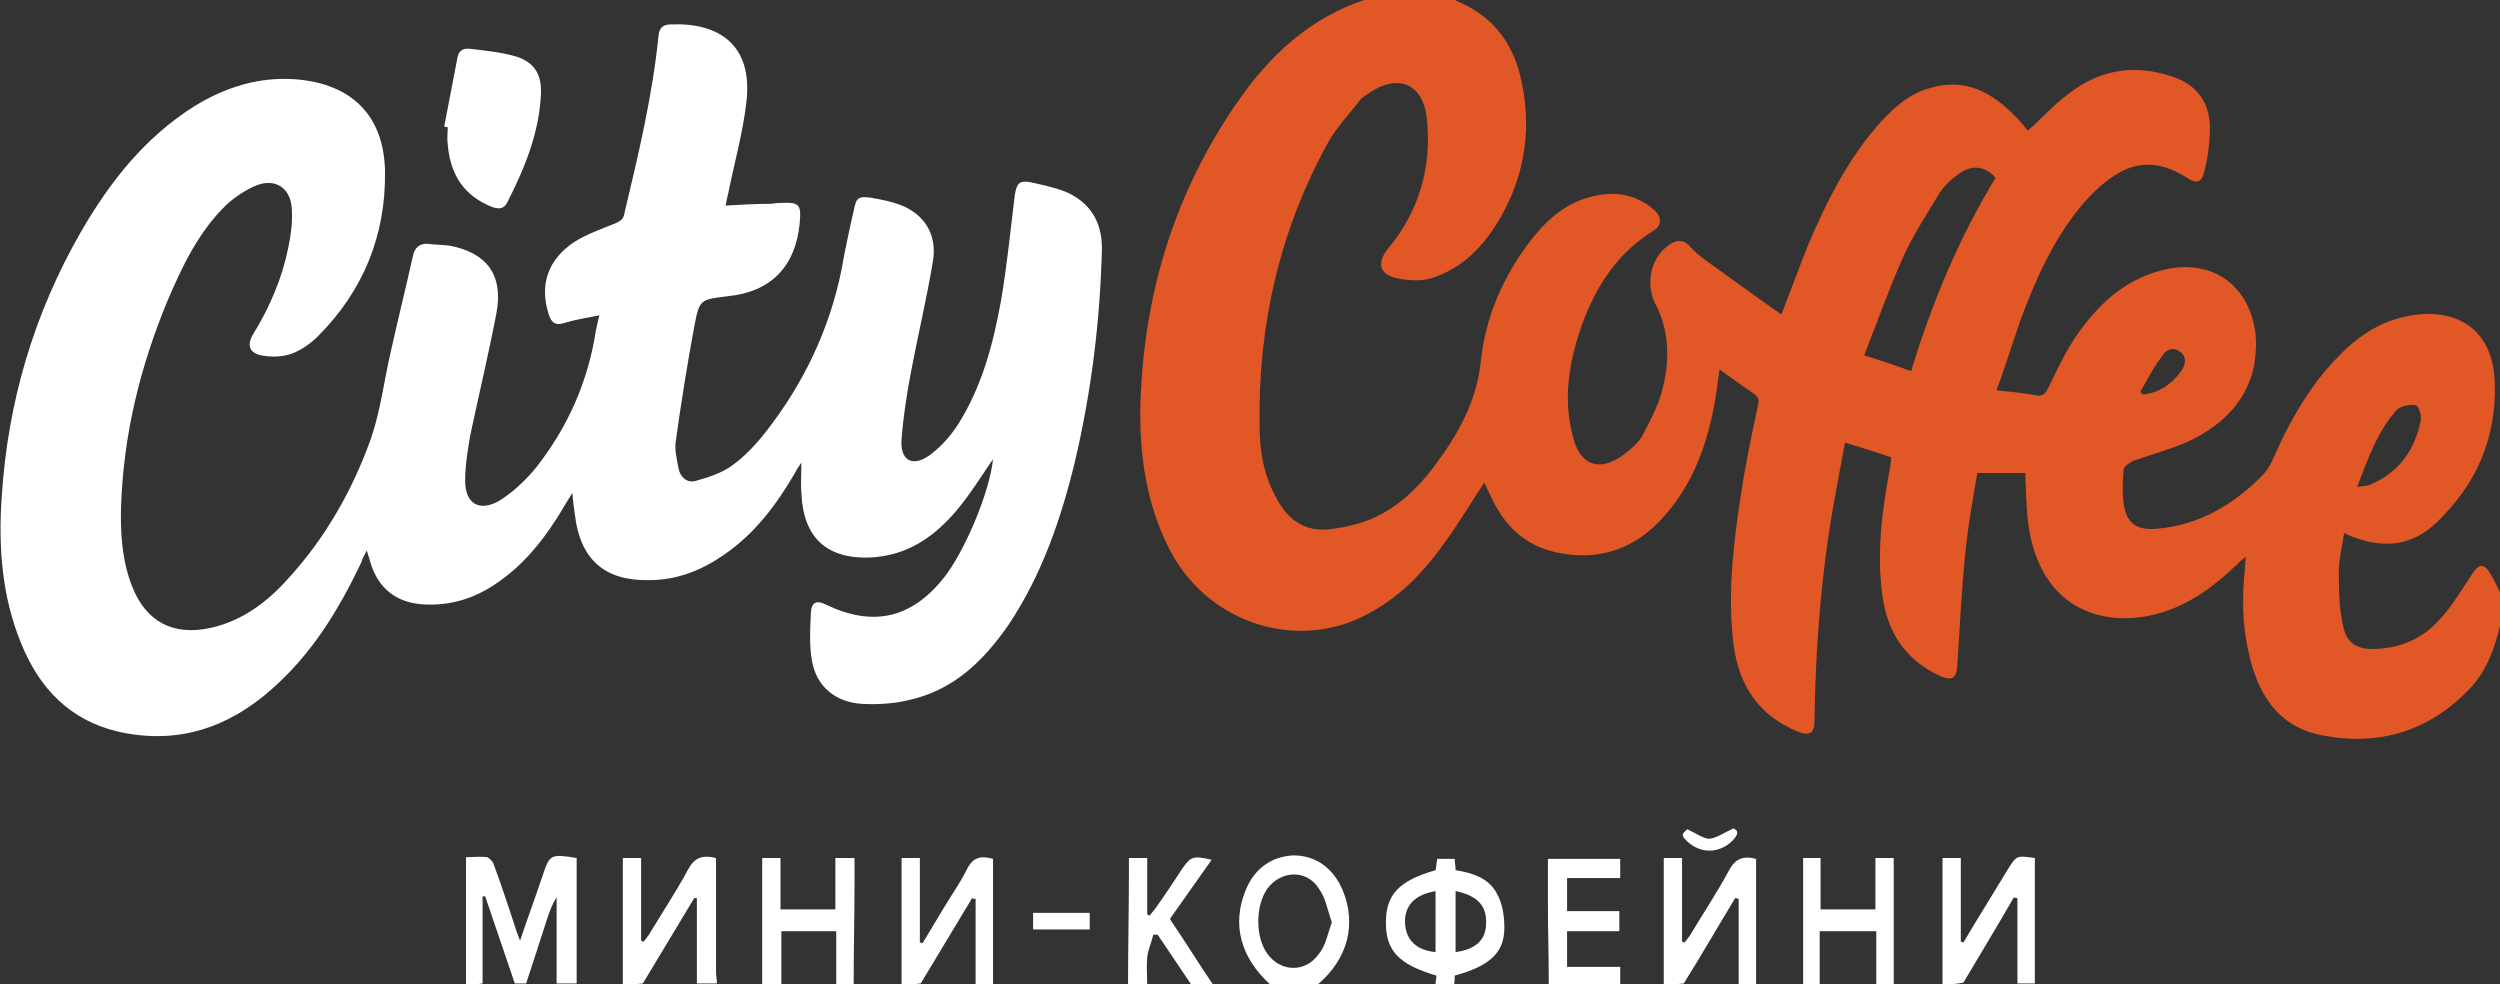<svg width="287" height="113" viewBox="0 0 287 113" fill="none" xmlns="http://www.w3.org/2000/svg">
<rect x="0" y="0" width="287" height="113" fill="#333333" stroke="none"/>
<g clip-path="url(#clip0_2009_7)">
<path d="M287 71.8C286.4 74.5 285.4 77.1 283.5 79.1C278.8 84 273 85.7 266.5 84.4C261.4 83.4 259.1 79.5 258.1 74.7C257.4 71.6 257.4 68.5 257.7 65.4C257.7 65 257.8 64.6 257.8 63.9C257.3 64.3 257 64.6 256.7 64.9C254.6 66.9 252.3 68.7 249.6 69.8C243.1 72.5 234.5 71 232.9 60.5C232.6 58.5 232.6 56.4 232.5 54.3C230.7 54.3 228.9 54.3 227 54.3C226.5 57.2 226 60 225.7 62.7C225.2 67.3 225 71.8 224.7 76.4C224.6 77.9 224.1 78.2 222.7 77.6C218.4 75.6 216.4 72.1 216 67.5C215.5 63 216.1 58.5 216.9 54.1C217 53.6 217.1 53 217.1 52.5C215.4 51.9 213.7 51.4 211.8 50.8C211.2 54.2 210.5 57.6 210 60.9C208.9 68.2 208.4 75.5 208.3 82.8C208.3 84.2 207.7 84.5 206.4 84C201.8 82.1 199.6 78.6 199 73.9C198.3 68.1 199 62.3 199.9 56.5C200.4 53.2 201.1 49.9 201.8 46.6C202 45.8 201.8 45.5 201.2 45.1C200 44.3 198.8 43.4 197.4 42.4C197.2 44 197 45.5 196.7 47C195.8 51.5 194.2 55.7 191.1 59.2C187.8 63 183.6 64.5 178.6 63.4C175 62.6 172.7 60.3 171.2 57.1C170.9 56.5 170.7 56 170.4 55.4C168.8 57.8 167.4 60.2 165.7 62.5C163.2 66 160.3 68.9 156.4 70.8C148.6 74.6 139 71.5 134.6 63.7C131.8 58.6 130.9 53.1 130.9 47.4C131.1 34.5 134.6 22.5 142 11.8C145.7 6.4 150.4 2 156.9 -0.1C157 -0.1 157 -0.2 157.1 -0.3C160.3 -0.3 163.4 -0.3 166.6 -0.3C166.8 -0.2 167 1.22115e-05 167.2 0.1C171.1 1.7 173.5 4.6 174.5 8.6C175.9 14.3 175.2 19.8 172.3 24.9C170.4 28.2 167.9 30.9 164.1 32C162.9 32.3 161.5 32.2 160.2 31.9C158.6 31.5 157.9 30.4 159.3 28.6C162.9 24.3 164.4 19.2 163.8 13.6C163.4 9.7 160.6 8.4 157.3 10.6C156.8 10.9 156.2 11.3 155.9 11.8C154.7 13.3 153.4 14.7 152.5 16.3C146.9 26.4 144.4 37.4 144.6 48.9C144.6 51.8 145.1 54.7 146.6 57.3C148 59.9 150.1 61.2 153.1 60.7C154.6 60.5 156.2 60.1 157.6 59.5C160.5 58.2 162.7 56.1 164.6 53.6C167.3 50 169.5 46.2 170 41.5C170.5 36.5 172.5 31.9 175.5 27.9C177.3 25.5 179.5 23.4 182.6 22.6C185.2 21.9 187.7 22.2 189.9 24.1C190.8 24.9 190.8 25.9 189.8 26.5C185.6 29.1 183.1 33 181.5 37.6C180.1 41.7 179.4 45.9 180.6 50.2C181.4 53.5 183.7 54.2 186.4 52.2C187.2 51.6 188 50.9 188.5 50.1C189.4 48.4 190.3 46.7 190.8 44.9C191.7 41.5 191.7 38 190 34.8C188.9 32.6 189.5 29.6 191.5 28.2C192.4 27.5 193.3 27.4 194.1 28.4C194.6 28.9 195.1 29.4 195.7 29.8C198.6 31.9 201.5 34 204.5 36.1C205.6 33.3 206.5 30.8 207.5 28.3C209.7 23.1 212.2 18.1 216 13.9C217.6 12.2 219.3 10.7 221.6 10.1C225.6 8.9 228.7 10.6 231.4 13.4C231.9 13.9 232.4 14.5 232.8 15C234.4 13.6 235.7 12.1 237.3 10.9C240.9 8 245 7.3 249.4 8.8C252.1 9.7 253.6 11.6 253.7 14.5C253.7 16.2 253.5 17.9 253.1 19.5C252.8 21 252.2 21.2 250.9 20.3C247.8 18.4 245 18.4 242.1 20.6C241 21.4 240.1 22.3 239.2 23.3C235.8 27.3 233.7 32 231.9 36.9C231 39.5 230.2 42.1 229.2 44.8C230.9 45 232.3 45.1 233.8 45.4C234.5 45.5 234.8 45.2 235.1 44.6C236.1 42.6 237 40.6 238.2 38.8C240.7 35.1 243.8 32.1 248.3 31C253.5 29.7 257.8 32.3 258.8 37.5C259.1 38.9 259 40.4 258.8 41.8C258 46 255.2 48.7 251.6 50.5C249.5 51.5 247.2 52.1 244.9 52.9C244.5 53.1 243.9 53.5 243.8 53.8C243.7 55.1 243.6 56.5 243.8 57.8C244.1 60.1 245.3 60.9 247.6 60.7C252.4 60.3 256.3 58 259.6 54.7C260.1 54.2 260.6 53.5 260.9 52.8C262.5 49.1 264.4 45.6 267 42.5C269.3 39.8 272 37.4 275.5 36.5C280.6 35.1 286.2 36.7 286.4 44C286.6 50.3 284.3 55.6 279.7 60C277 62.6 273.8 63 270.3 61.7C269.9 61.6 269.6 61.4 269.1 61.2C268.9 62.7 268.5 64.1 268.5 65.5C268.5 67.6 268.5 69.8 269 71.9C269.4 73.9 270.7 74.6 272.7 74.5C275.6 74.4 278.1 73.3 280 71.2C281.5 69.6 282.6 67.7 283.8 65.9C284.5 64.8 285.1 64.6 285.8 65.7C286.3 66.5 286.7 67.4 287.1 68.2C287 69.6 287 70.7 287 71.8ZM219.4 42.6C221.8 34.7 224.9 27.3 229.1 20.4C227.9 19.1 226.5 18.9 225.1 19.8C224.2 20.4 223.3 21.2 222.7 22.1C221.2 24.6 219.6 27 218.4 29.7C216.8 33.3 215.5 37 214 40.8C216 41.4 217.7 42 219.4 42.6ZM270.6 55.9C271.3 55.8 271.8 55.8 272.2 55.6C275.4 54.2 277.2 51.7 277.9 48.3C278 47.7 277.7 46.6 277.3 46.5C276.7 46.4 275.7 46.6 275.2 47C273 49.4 271.9 52.5 270.6 55.9ZM245.7 45C245.8 45.1 245.9 45.2 246 45.3C247.9 45.1 249.3 44.1 250.4 42.6C250.9 41.9 251.1 41 250.3 40.4C249.4 39.7 248.6 40.2 248.2 40.9C247.2 42.2 246.5 43.6 245.7 45Z" fill="#E25726"/>
<path d="M53.5 113C53.5 108.2 53.5 103.4 53.5 98.4C54.4 98.4 55.2 98.3 55.9 98.4C56.2 98.5 56.6 98.9 56.7 99.3C57.6 101.7 58.4 104.2 59.2 106.6C59.3 107 59.5 107.4 59.7 108C60.6 105.3 61.5 102.9 62.3 100.5C63.1 98.1 63.2 98 66.2 98.5C66.2 103.3 66.2 108.1 66.2 112.9C65.4 112.9 64.7 112.9 63.9 112.9C63.9 109.6 63.9 106.3 63.9 103C63.4 103.8 63.1 104.6 62.8 105.5C62 108 61.2 110.5 60.4 112.9C60 112.9 59.6 112.9 59.1 112.9C58 109.6 56.8 106.2 55.7 102.9C55.6 102.9 55.5 102.9 55.4 102.9C55.4 106.2 55.4 109.6 55.4 112.9C54.9 113 54.2 113 53.5 113Z" fill="white"/>
<path d="M164.8 113C164.8 112.6 164.9 112.3 164.9 112C160.5 110.7 159.1 109.1 159.1 105.9C159.1 102.7 160.6 101.1 164.8 99.9C164.9 99.5 164.9 99.1 165 98.6C165.6 98.6 166.3 98.6 167 98.6C167 99 167.1 99.4 167.1 99.9C169 100.2 171 100.8 171.9 102.7C172.5 103.8 172.7 105.2 172.7 106.5C172.7 109.4 171 110.9 167 112C167 112.3 167 112.7 166.9 113.1C166.3 113 165.5 113 164.8 113ZM167.1 102.3C167.1 104.7 167.1 107 167.1 109.3C169.4 109 170.6 107.9 170.6 106C170.7 104 169.6 102.8 167.1 102.3ZM164.8 102.3C162.4 102.7 161.2 104 161.3 106C161.4 107.9 162.6 109.1 164.8 109.3C164.8 107 164.8 104.7 164.8 102.3Z" fill="white"/>
<path d="M71.5 113C71.5 108.2 71.5 103.4 71.5 98.5C72.2 98.5 72.9 98.5 73.6 98.5C73.6 101.7 73.6 104.9 73.6 108C73.7 108 73.8 108.1 73.9 108.1C74.1 107.8 74.3 107.6 74.5 107.3C76 104.8 77.6 102.4 79 99.8C79.7 98.5 80.6 98.1 82.2 98.5C82.2 98.9 82.2 99.3 82.2 99.8C82.2 103.7 82.2 107.6 82.2 111.5C82.2 112 82.3 112.4 82.3 112.9C81.5 112.9 80.8 112.9 80 112.9C80 109.6 80 106.4 80 103.1C79.9 103.1 79.8 103.1 79.7 103.1C77.7 106.4 75.8 109.6 73.8 112.9C73 113 72.3 113 71.5 113Z" fill="white"/>
<path d="M191 113C191 108.2 191 103.4 191 98.5C191.7 98.5 192.3 98.5 193.1 98.5C193.1 101.7 193.1 104.9 193.1 108.1C193.2 108.1 193.3 108.2 193.4 108.2C193.6 107.9 193.8 107.7 194 107.4C195.5 104.9 197.1 102.5 198.5 99.9C199.2 98.6 200.1 98.2 201.6 98.6C201.6 103.4 201.6 108.2 201.6 113C200.9 113 200.3 113 199.6 113C199.6 109.7 199.6 106.5 199.6 103.2C199.5 103.2 199.4 103.1 199.2 103.1C197.2 106.4 195.3 109.7 193.3 112.9C192.5 113 191.8 113 191 113Z" fill="white"/>
<path d="M223 113C223 108.2 223 103.4 223 98.5C223.6 98.5 224.3 98.5 225.1 98.5C225.1 101.7 225.1 104.9 225.1 108.1C225.2 108.1 225.3 108.2 225.4 108.2C225.9 107.4 226.4 106.5 226.9 105.7C228.1 103.7 229.3 101.8 230.5 99.8C231.5 98.2 231.5 98.2 233.6 98.5C233.6 103.3 233.6 108.1 233.6 112.9C232.9 112.9 232.3 112.9 231.6 112.9C231.6 109.6 231.6 106.4 231.6 103.1C231.5 103.1 231.3 103.1 231.2 103C229.3 106.3 227.3 109.6 225.4 112.8C224.5 113 223.8 113 223 113Z" fill="white"/>
<path d="M103.5 113C103.5 108.2 103.5 103.4 103.5 98.5C104.2 98.5 104.8 98.5 105.6 98.5C105.6 101.8 105.6 105 105.6 108.2C105.7 108.2 105.8 108.2 105.9 108.3C106.7 107 107.5 105.6 108.3 104.3C109.2 102.8 110.2 101.4 111 99.8C111.7 98.4 112.6 98.2 114 98.6C114 103.4 114 108.2 114 113C113.3 113 112.7 113 112 113C112 109.7 112 106.5 112 103.2C111.9 103.2 111.8 103.2 111.6 103.1C109.6 106.4 107.7 109.6 105.7 112.9C105 113 104.3 113 103.5 113Z" fill="white"/>
<path d="M145.8 113C142.4 109.9 141.4 106.1 143 102.2C144 99.7 146 98.3 148.5 98.2C151 98.2 153 99.6 154.1 102.1C155.8 106.1 154.7 110.1 151.3 113C149.5 113 147.6 113 145.8 113ZM152.9 105.9C152.4 104.5 152.2 103.1 151.4 102C150 99.8 147.1 99.9 145.5 102C144.1 104 144.1 107.6 145.5 109.5C147 111.6 149.9 111.7 151.4 109.5C152.2 108.6 152.4 107.2 152.9 105.9Z" fill="white"/>
<path d="M87.5 113C87.5 108.2 87.5 103.4 87.5 98.5C88.2 98.5 88.8 98.5 89.6 98.5C89.6 100.5 89.6 102.4 89.6 104.4C91.8 104.4 93.8 104.4 95.9 104.4C95.9 102.5 95.9 100.6 95.9 98.5C96.7 98.5 97.3 98.5 98.1 98.5C98.1 99.3 98.1 100.2 98.1 101C98.1 105 98 109 98 113C97.3 113 96.7 113 96 113C96 111 96 108.9 96 106.9C93.8 106.9 91.8 106.9 89.7 106.9C89.7 109 89.7 111 89.7 113C89 113 88.3 113 87.5 113Z" fill="white"/>
<path d="M207 113C207 108.2 207 103.4 207 98.5C207.7 98.5 208.3 98.5 209 98.5C209 100.5 209 102.4 209 104.4C211.2 104.4 213.2 104.4 215.3 104.4C215.3 102.5 215.3 100.6 215.3 98.5C216.1 98.5 216.7 98.5 217.4 98.5C217.4 103.3 217.4 108.1 217.4 113C216.7 113 216.1 113 215.4 113C215.4 111 215.4 108.9 215.4 106.9C213.1 106.9 211.1 106.9 208.9 106.9C208.9 109 208.9 111 208.9 113C208.4 113 207.7 113 207 113Z" fill="white"/>
<path d="M129.5 113C129.5 108.7 129.6 104.3 129.6 100C129.6 99.5 129.6 99 129.6 98.5C130.4 98.5 131 98.5 131.7 98.5C131.7 100.7 131.7 102.8 131.7 105C131.8 105 131.9 105.1 132 105.1C132.2 104.8 132.5 104.5 132.7 104.2C133.7 102.8 134.7 101.3 135.6 99.9C136.7 98.3 136.9 98.2 139.1 98.7C137.5 101 135.9 103.2 134.3 105.5C136 108 137.6 110.6 139.3 113.1C138.5 113.1 137.6 113.1 136.8 113.1C135.5 111.2 134.2 109.2 132.9 107.3C132.7 107.3 132.6 107.3 132.4 107.3C132.2 108.2 131.8 109 131.7 109.9C131.6 111 131.7 112 131.7 113.1C131 113 130.3 113 129.5 113Z" fill="white"/>
<path d="M177.8 113C177.8 109.9 177.7 106.8 177.7 103.7C177.7 102 177.7 100.3 177.7 98.6C180.5 98.6 183.2 98.6 186 98.6C186 99.3 186 100 186 100.8C184 100.8 182 100.8 179.9 100.8C179.9 102.1 179.9 103.3 179.9 104.6C181.9 104.6 183.8 104.6 185.9 104.6C185.9 105.4 185.9 106.1 185.9 106.9C184 106.9 182 106.9 179.9 106.9C179.9 108.3 179.9 109.6 179.9 111C181.9 111 183.9 111 186 111C186 111.8 186 112.4 186 113.1C183.3 113 180.5 113 177.8 113Z" fill="white"/>
<path d="M114 52.7C112.7 54.6 111.4 56.7 109.9 58.5C107.3 61.6 104.2 63.8 99.9 64C94.9 64.2 92.2 61.7 92 56.6C91.9 55.6 92 54.5 92 53.1C91.6 53.7 91.4 54 91.2 54.4C89.1 58 86.6 61.3 83.1 63.7C80.5 65.5 77.7 66.6 74.5 66.6C69.4 66.7 66.6 64.2 66 59.1C65.9 58.4 65.8 57.7 65.7 56.6C65.3 57.2 65.1 57.6 64.9 57.9C62.8 61.5 60.3 64.8 56.8 67.1C54.4 68.7 51.8 69.5 48.9 69.4C45.6 69.3 43.4 67.6 42.5 64.5C42.4 64.1 42.3 63.8 42.1 63.2C41.8 63.8 41.6 64.1 41.5 64.5C38.9 70 35.8 75.1 31.1 79.2C26.1 83.6 20.3 85.5 13.6 84C8 82.7 4.5 79 2.4 73.8C0.2 68.4 -0.2 62.7 0.2 57C0.9 46.1 3.9 36 9.3 26.6C12.6 20.9 16.6 15.8 22.3 12.2C25.9 10 29.7 8.8 33.9 9.1C40.4 9.6 44.1 13.3 44.2 19.7C44.3 27 41.7 33.4 36.5 38.6C35.7 39.4 34.6 40.2 33.5 40.6C32.4 41 31.1 41 30 40.8C28.6 40.5 28.3 39.6 29.1 38.3C31 35.2 32.4 31.9 33.1 28.4C33.4 27 33.6 25.4 33.5 24C33.4 21.6 31.6 20.4 29.4 21.3C28.2 21.8 27 22.6 26 23.5C22.8 26.6 20.9 30.6 19.2 34.6C16.1 42.1 14.2 49.8 13.9 58C13.8 61.2 14 64.4 15.2 67.4C16.8 71.4 19.9 73 24.1 72.1C27.8 71.3 30.7 69.1 33.1 66.4C37.4 61.7 40.5 56.2 42.6 50.3C43.7 47.1 44.1 43.6 44.9 40.2C45.7 36.6 46.6 33 47.4 29.4C47.6 28.4 48.2 27.9 49.2 28C50 28.1 50.8 28.1 51.6 28.2C55.9 29 57.8 31.6 57 35.9C56.1 40.6 55 45.2 54 49.9C53.7 51.6 53.4 53.4 53.4 55.2C53.4 57.8 55 58.8 57.3 57.5C58.9 56.5 60.4 55.1 61.6 53.6C65.2 49 67.5 43.8 68.4 38C68.5 37.5 68.6 37 68.8 36.2C67.3 36.5 66 36.7 64.7 37.1C63.7 37.4 63.3 37 63 36.1C61.9 32.7 62.9 29.8 65.9 27.8C67.3 26.9 69 26.3 70.5 25.7C71.2 25.4 71.6 25.2 71.7 24.4C73.3 17.7 74.9 11 75.6 4.1C75.7 3.1 76.2 2.8 77.1 2.8C82.6 2.6 86.4 5.2 85.7 11.6C85.3 15.2 84.3 18.7 83.6 22.2C83.5 22.6 83.4 23 83.3 23.6C85.1 23.5 86.7 23.4 88.3 23.4C88.7 23.4 89.1 23.3 89.5 23.3C91.8 23.2 92 23.4 91.8 25.7C91.3 30.6 88.5 33.5 83.6 34C80.4 34.4 80.3 34.3 79.7 37.5C78.9 41.8 78.2 46.2 77.6 50.5C77.4 51.6 77.7 52.7 77.9 53.8C78.1 54.8 78.9 55.5 79.9 55.2C81.3 54.8 82.9 54.3 84.1 53.4C85.5 52.4 86.8 51 87.9 49.6C92.2 44.1 95.2 37.9 96.6 31C97 28.7 97.5 26.4 98 24.2C98.3 22.7 98.5 22.5 100 22.7C101.1 22.9 102.2 23.1 103.3 23.5C106.2 24.6 107.6 27 107.1 30C106.4 34.2 105.4 38.4 104.6 42.6C104.1 45.2 103.7 47.8 103.5 50.4C103.3 52.9 104.8 53.7 106.8 52.2C108 51.3 109.1 50.1 110 48.7C112.7 44.4 114 39.6 114.9 34.6C115.6 30.6 116 26.4 116.5 22.4C116.7 21.1 117 20.7 118.2 20.9C119.6 21.2 121 21.5 122.3 22C125.1 23.2 126.5 25.4 126.5 28.5C126.3 36.8 125.3 44.9 123.4 53C121.8 59.6 119.6 66 115.8 71.7C112.9 75.9 109.4 79.3 104.2 80.4C102.5 80.8 100.6 80.9 98.9 80.8C95.9 80.6 93.7 78.8 93.2 75.8C92.9 74 93 72.1 93.1 70.2C93.2 69.1 93.8 68.9 94.8 69.4C100.2 72 104.6 71 108.3 66.4C110.7 63.4 113.6 56.6 114 52.7Z" fill="white"/>
<path d="M51 14.5C51.5 11.9 52 9.3 52.5 6.7C52.6 5.9 53.1 5.5 53.9 5.6C55.7 5.8 57.6 6 59.3 6.5C61.4 7.2 62.2 8.6 62.1 10.8C61.9 15.3 60.2 19.4 58.2 23.3C57.8 24 57.3 24 56.6 23.8C53.2 22.5 51.7 20 51.4 16.6C51.3 15.9 51.4 15.3 51.4 14.6C51.2 14.6 51.1 14.6 51 14.5Z" fill="white"/>
<path d="M118.6 106.7C118.6 106.1 118.6 105.5 118.6 104.8C120.7 104.8 122.9 104.8 125.1 104.8C125.1 105.4 125.1 106 125.1 106.7C123 106.7 120.8 106.7 118.6 106.7Z" fill="white"/>
<path d="M199 95.1C199.7 95.4 199.5 95.9 198.8 96.6C197.3 98 195.2 98 193.7 96.6C193 95.9 193 95.8 193.7 95.2C194.6 95.6 195.4 96.2 196.2 96.3C197.1 96.2 197.9 95.6 199 95.1Z" fill="white"/>
</g>
<defs>
<clipPath id="clip0_2009_7">
<rect width="287" height="113" fill="white"/>
</clipPath>
</defs>
</svg>
